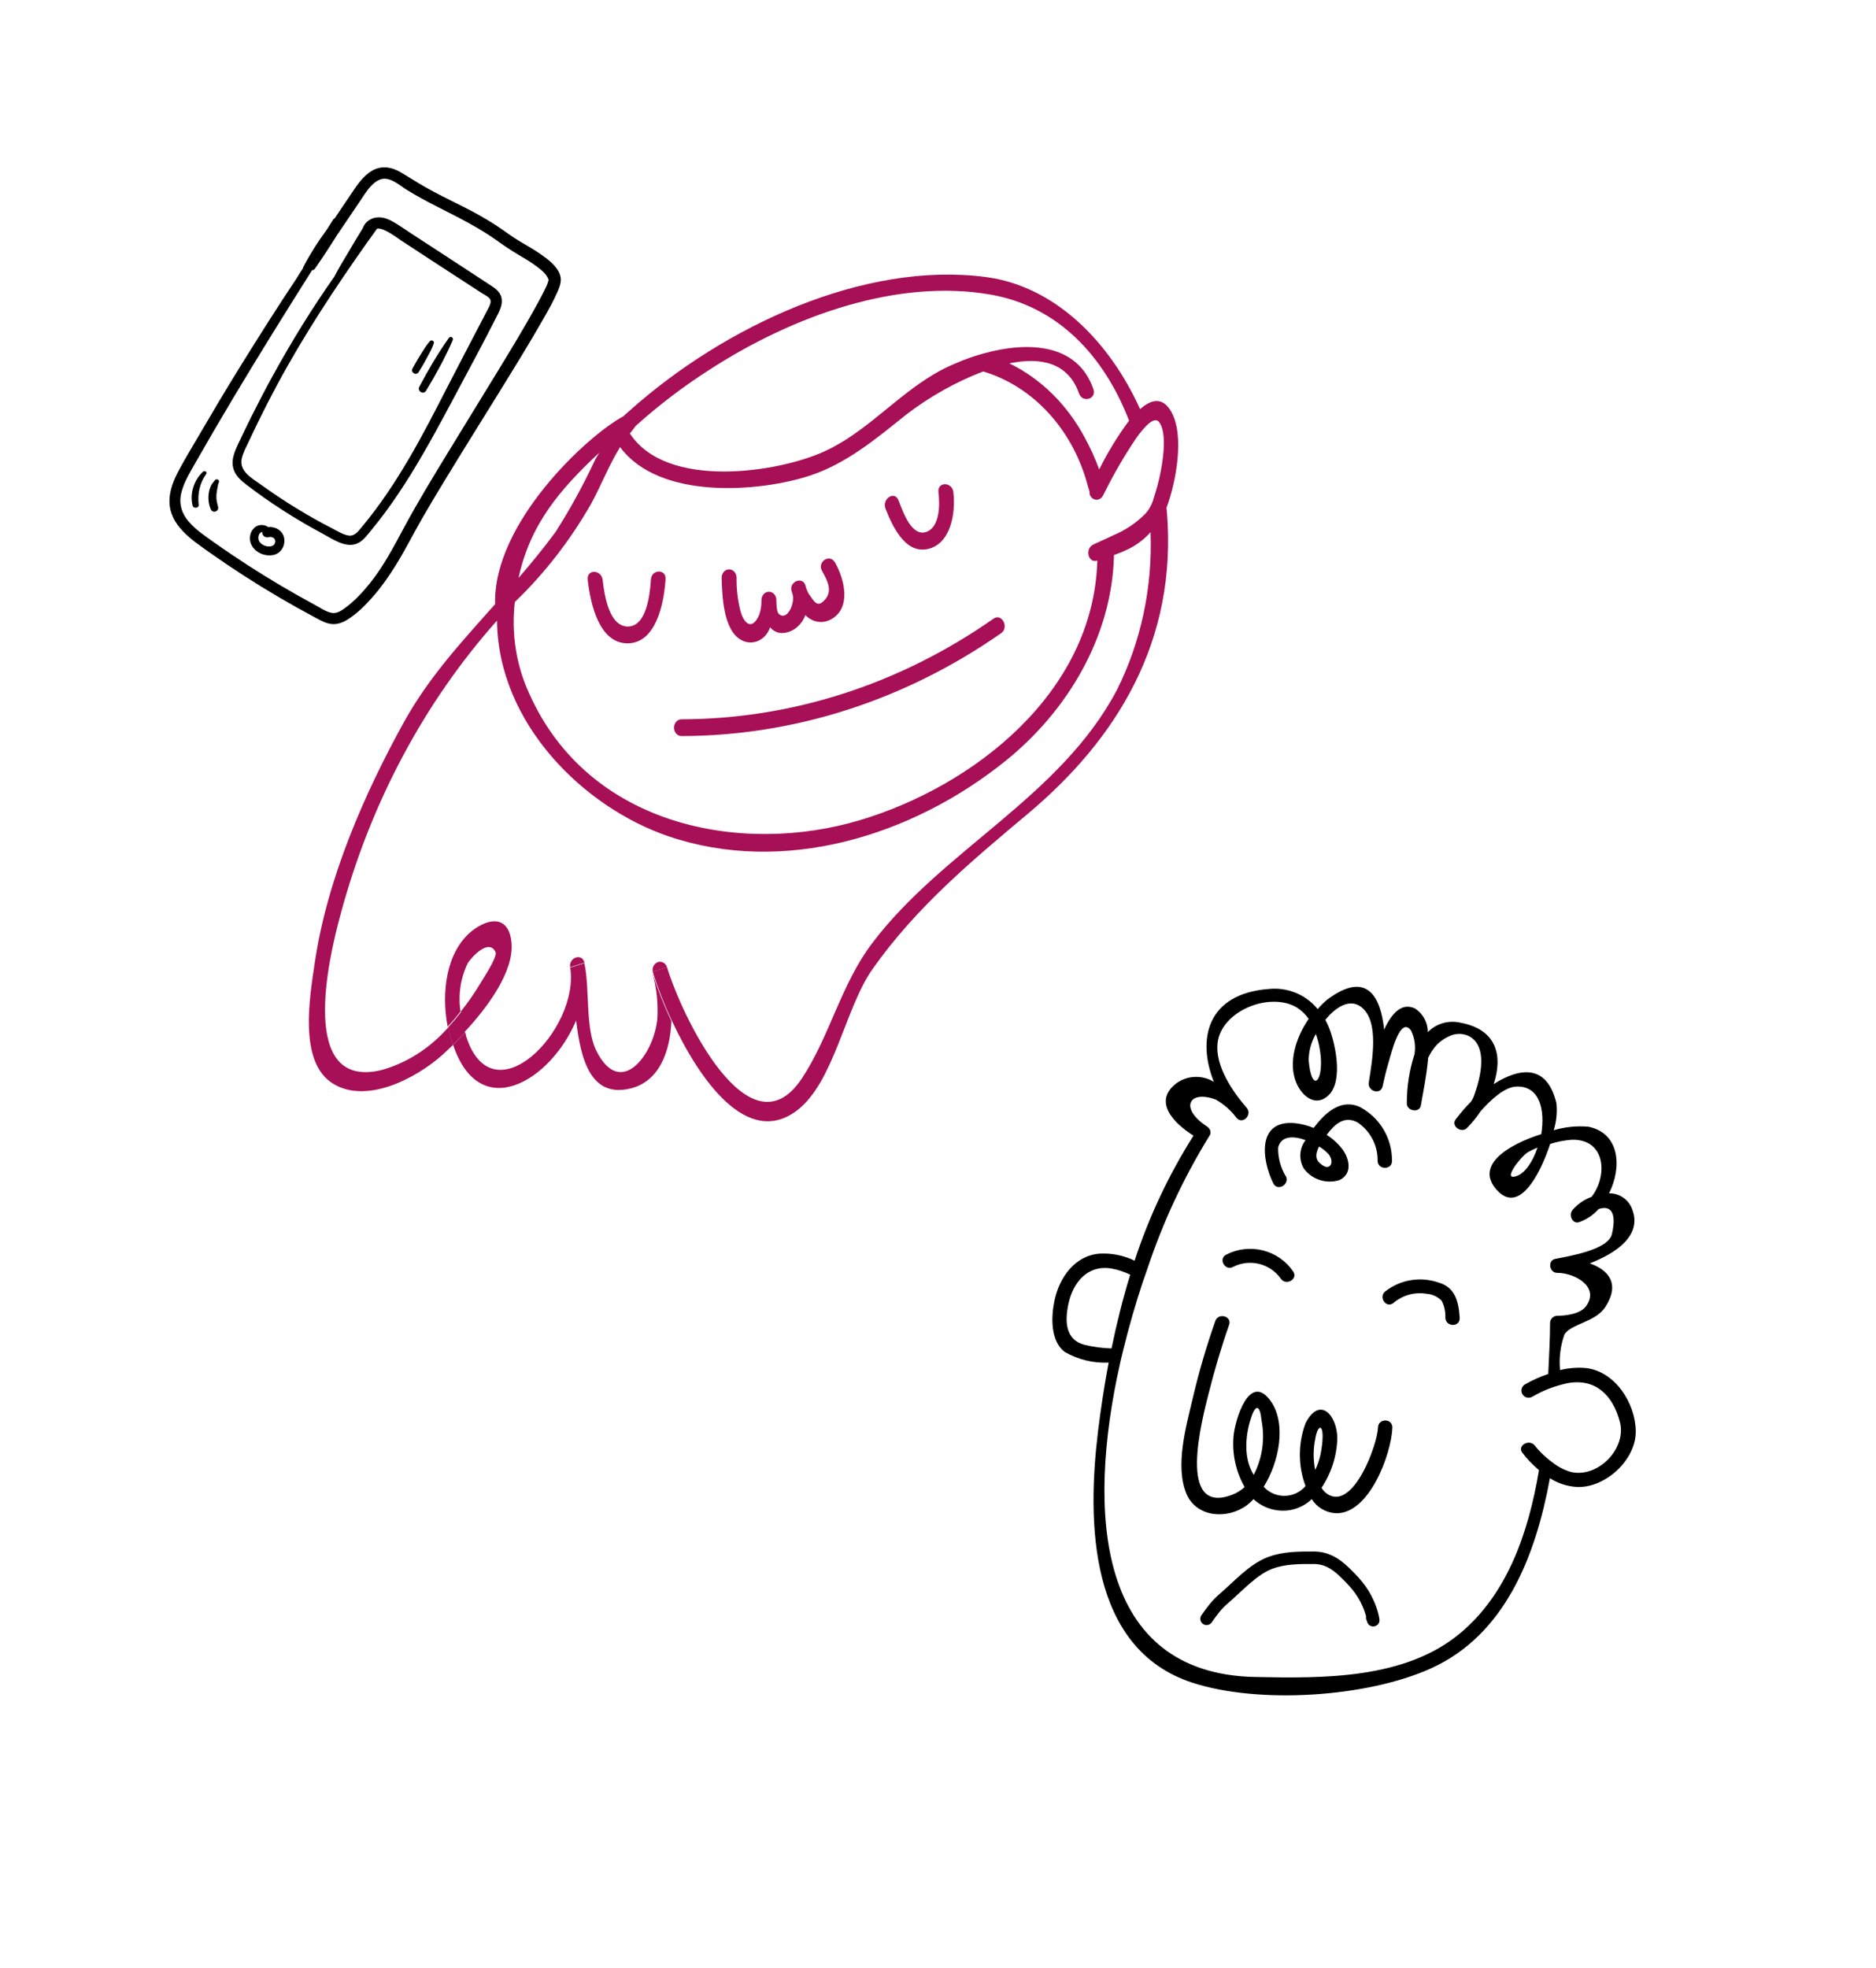 <svg width="164" height="172" viewBox="0 0 164 172" fill="none" xmlns="http://www.w3.org/2000/svg">
<path d="M58.312 84.535L57.059 84.926C57.029 84.746 57.06 84.559 57.147 84.403C57.233 84.247 57.368 84.134 57.526 84.085C57.683 84.035 57.851 84.054 57.997 84.138C58.142 84.221 58.255 84.363 58.312 84.535ZM49.841 84.535L51.093 84.144C50.893 83.264 49.693 83.665 49.841 84.584V84.535ZM40.317 88.447C39.958 88.903 39.584 89.343 39.195 89.767C39.264 90.144 39.351 90.516 39.456 90.882C39.499 91.028 39.552 91.165 39.604 91.312C39.934 90.989 40.291 90.627 40.648 90.236C40.492 89.655 40.382 89.059 40.317 88.457V88.447ZM51.093 84.183L49.841 84.574C50.084 85.719 50.171 87.43 50.371 89.151C51.06 87.621 51.312 85.89 51.093 84.193V84.183ZM58.312 84.525L57.059 84.917C57.523 86.403 58.087 87.848 58.747 89.239C58.832 87.655 58.685 86.066 58.312 84.535V84.525ZM57.442 89.229C57.086 92.231 54.207 96.074 52.111 91.791C51.154 89.835 51.571 86.403 51.084 84.183C51.306 85.883 51.053 87.618 50.362 89.151C50.763 92.583 51.632 96.055 55.216 95.106C57.651 94.451 58.581 91.908 58.694 89.239C58.035 87.848 57.471 86.403 57.007 84.917C57.412 86.309 57.562 87.779 57.451 89.239L57.442 89.229ZM40.726 90.5C40.726 90.422 40.726 90.324 40.656 90.246C40.3 90.637 39.943 90.999 39.613 91.322C41.926 98.235 48.145 94.5 50.38 89.161C50.18 87.439 50.093 85.728 49.849 84.584C50.684 89.982 43.022 97.893 40.726 90.5ZM56.903 50.652C56.816 51.992 56.511 54.759 54.885 54.759C53.259 54.759 52.833 52.041 52.685 50.691C52.58 49.772 51.267 49.713 51.38 50.691C51.624 52.882 52.415 56.226 54.859 56.226C57.303 56.226 58.033 52.872 58.181 50.652C58.268 49.713 56.964 49.723 56.903 50.652ZM81.386 47.904C83.125 47.298 83.552 44.843 83.343 43.015C83.238 42.096 81.934 42.086 82.038 43.015C82.169 44.1 82.169 45.997 81.038 46.467C79.707 47.005 78.942 44.736 78.542 43.719C78.203 42.858 77.072 43.602 77.411 44.462C78.124 46.271 79.307 48.618 81.386 47.904ZM86.865 54.065C78.675 59.8 69.222 62.849 59.573 62.866C59.4 62.866 59.234 62.943 59.112 63.08C58.989 63.218 58.921 63.404 58.921 63.599C58.921 63.794 58.989 63.98 59.112 64.118C59.234 64.255 59.4 64.332 59.573 64.332C69.453 64.314 79.134 61.199 87.526 55.336C88.239 54.837 87.578 53.566 86.865 54.065ZM64.809 55.942C65.037 56.068 65.286 56.14 65.54 56.151C65.794 56.163 66.048 56.115 66.285 56.01C66.521 55.905 66.736 55.745 66.915 55.542C67.093 55.338 67.232 55.095 67.322 54.827C67.493 55.028 67.706 55.176 67.942 55.259C68.178 55.341 68.429 55.354 68.67 55.297C69.052 55.227 69.412 55.05 69.716 54.781C70.02 54.513 70.259 54.162 70.41 53.762C70.71 54.076 71.089 54.278 71.495 54.341C71.902 54.404 72.315 54.325 72.68 54.114C74.419 53.136 73.854 50.662 72.993 49.156C72.541 48.364 71.41 49.097 71.862 49.899C72.314 50.701 72.802 51.61 72.141 52.383C71.48 53.155 71.227 52.647 70.714 51.923C70.597 51.727 70.506 51.513 70.445 51.288C70.431 51.224 70.414 51.162 70.392 51.102C70.079 50.349 68.949 50.887 69.201 51.669C69.22 51.742 69.243 51.814 69.27 51.884C69.549 52.666 68.827 54.299 68.105 53.674C67.87 53.478 67.879 52.764 67.87 52.451C67.87 52.257 67.802 52.07 67.679 51.933C67.557 51.795 67.391 51.718 67.218 51.718C67.045 51.718 66.879 51.795 66.757 51.933C66.634 52.07 66.566 52.257 66.566 52.451C66.576 52.885 66.511 53.317 66.374 53.722C65.783 55.111 65.061 54.573 64.739 53.429C64.493 52.476 64.376 51.487 64.391 50.495C64.391 50.301 64.323 50.114 64.2 49.977C64.078 49.839 63.912 49.762 63.739 49.762C63.566 49.762 63.4 49.839 63.278 49.977C63.155 50.114 63.087 50.301 63.087 50.495C63.13 52.177 63.252 55.111 64.809 55.942ZM40.891 84.183C41.222 83.655 42.726 81.993 43.318 83.205C43.518 83.626 42.222 85.552 42.022 85.894C41.497 86.779 40.916 87.618 40.282 88.408C40.347 89.014 40.457 89.612 40.613 90.197C42.648 88.016 44.918 84.917 44.718 82.443C44.518 79.969 42.718 80.203 41.239 81.377C38.986 83.215 38.569 86.775 39.134 89.728C39.529 89.311 39.903 88.871 40.256 88.408C40.038 86.959 40.262 85.471 40.891 84.183ZM102.007 44.697C102.955 56.06 97.598 64.616 89.883 71.099C84.987 75.206 80.081 79.284 76.254 84.731C73.88 88.114 72.906 94.617 69.662 97.062C65.313 100.347 61.138 94.343 58.747 89.239C58.833 87.651 58.686 86.059 58.312 84.525C59.599 88.828 65.531 101.149 70.105 94.246C72.549 90.549 73.506 86.051 76.254 82.423C82.473 74.219 92.719 69.652 97.65 60.284C99.748 56.091 100.763 51.322 100.581 46.516C100.051 47.105 99.433 47.585 98.754 47.933C98.307 48.156 97.848 48.348 97.38 48.51C97.38 48.569 97.38 48.638 97.38 48.696C97.163 55.61 93.397 62.044 87.987 66.435C79.681 73.163 68.409 76.497 58.416 73.084C51.11 70.591 43.544 63.306 43.448 54.241C37.088 61.378 32.398 70.172 29.793 79.841C28.61 84.095 26.158 95.223 33.316 93.532C35.546 92.918 37.581 91.622 39.195 89.786C39.264 90.163 39.351 90.535 39.456 90.901C39.499 91.048 39.552 91.185 39.604 91.332L38.682 92.192C36.377 94.255 31.976 96.563 29.045 94.666C26.114 92.769 27.062 87.224 27.506 84.213C28.584 76.81 31.855 69.368 35.334 63.071C37.482 59.218 40.239 56.226 42.996 53.126L43.283 52.803C43.083 45.723 51.354 38.057 54.511 36.375C54.536 36.351 54.56 36.325 54.581 36.297L55.059 35.876C63.339 28.493 75.515 22.822 86.161 24.21C92.179 24.992 96.963 29.784 99.668 35.759C100.65 34.889 101.616 34.683 102.355 35.925C103.608 38.028 102.79 42.213 101.972 44.394C101.981 44.501 101.999 44.638 102.007 44.697ZM55.042 37.852C58.242 42.839 68.088 41.294 72.106 39.436C75.654 37.812 78.298 34.673 81.673 32.688C82.252 32.346 82.851 32.045 83.465 31.789C84.314 31.414 85.186 31.107 86.074 30.869C89.84 29.843 94.188 29.98 95.58 33.999C95.893 34.879 94.632 35.25 94.328 34.39C93.371 31.652 90.936 31.202 88.239 31.759C90.998 33.098 93.311 35.38 94.849 38.282C95.327 39.16 95.743 40.078 96.093 41.03C96.842 39.519 97.715 38.092 98.702 36.766C96.545 31.163 92.527 26.772 86.578 25.745C78.559 24.347 69.436 27.506 61.991 32.336C59.74 33.774 57.594 35.408 55.572 37.226C55.372 37.509 55.216 37.695 55.068 37.881L55.042 37.852ZM45.335 50.505L45.44 50.388C46.527 49.126 47.588 47.826 48.58 46.476C49.859 44.466 51.012 42.359 52.032 40.169C52.145 39.964 52.267 39.768 52.389 39.563C48.91 42.809 46.344 45.841 45.335 50.505ZM100.816 43.66C101.096 42.847 101.317 42.01 101.477 41.157C101.79 39.533 101.929 37.685 101.329 36.893C101.094 36.58 100.711 36.737 100.268 37.157C99.906 37.528 99.574 37.934 99.276 38.37C98.32 39.793 97.448 41.286 96.667 42.839L96.415 43.328C96.352 43.445 96.261 43.54 96.152 43.601C96.044 43.663 95.922 43.688 95.801 43.675C95.68 43.661 95.564 43.61 95.468 43.526C95.372 43.442 95.299 43.329 95.258 43.2V43.093C95.258 42.927 95.18 42.761 95.128 42.584C94.505 40.15 93.333 37.939 91.725 36.165C90.117 34.392 88.128 33.116 85.952 32.464C83.567 33.376 81.303 34.646 79.22 36.238C76.55 38.38 74.002 40.511 70.81 41.568C66.461 42.995 57.66 43.748 54.207 39.074C53.25 40.629 52.563 42.399 51.676 44.032C49.838 47.245 47.59 50.138 45.005 52.617C44.688 55.373 45.131 58.172 46.275 60.636C51.493 72.312 64.957 74.757 75.193 71.676C85.013 68.743 95.597 60.617 95.928 48.999C95.119 49.254 94.814 47.953 95.58 47.591L95.936 47.425C96.371 47.229 96.85 47.014 97.354 46.77C98.382 46.344 99.329 45.704 100.146 44.883C100.263 44.743 100.374 44.596 100.476 44.442C100.611 44.211 100.724 43.965 100.816 43.709V43.66Z" fill="#A71057"/>
<path d="M43.523 34.47C44.898 32.244 46.278 30.021 47.57 27.747C47.978 27.033 48.377 26.314 48.711 25.562C48.994 24.923 49.193 24.386 48.825 23.72C48.489 23.112 47.899 22.665 47.343 22.273C46.734 21.84 46.078 21.472 45.434 21.09C44.742 20.681 44.111 20.19 43.442 19.748C42.57 19.169 41.652 18.659 40.717 18.18C39.797 17.709 38.864 17.261 37.95 16.779C36.974 16.266 36.055 15.68 35.117 15.109C34.286 14.598 33.358 14.421 32.492 14.941C31.706 15.411 31.193 16.211 30.694 16.953C30.212 17.665 29.737 18.375 29.255 19.087C29.203 19.107 29.154 19.14 29.119 19.2C28.937 19.489 28.755 19.778 28.573 20.067C27.808 21.095 27.122 22.178 26.525 23.318C26.501 23.359 26.49 23.404 26.488 23.443C26.29 23.742 26.097 24.05 25.91 24.357C24.222 26.887 22.594 29.461 20.991 32.045C19.737 34.069 18.522 36.12 17.322 38.173C16.749 39.156 16.15 40.133 15.619 41.139C15.181 41.968 14.804 42.876 14.813 43.83C14.836 45.934 16.769 47.187 18.299 48.272C20.27 49.667 22.298 50.975 24.38 52.197C25.421 52.808 26.475 53.396 27.54 53.966C28.007 54.215 28.486 54.497 29.02 54.542C29.476 54.583 29.926 54.424 30.312 54.193C31.205 53.653 31.985 52.861 32.665 52.077C33.383 51.244 34.02 50.334 34.599 49.401C35.412 48.088 36.107 46.701 36.875 45.362C37.503 44.266 38.156 43.178 38.811 42.097C40.367 39.541 41.952 37.007 43.523 34.47ZM43.489 32.481C41.998 34.933 40.486 37.367 38.995 39.819C37.743 41.874 36.495 43.931 35.353 46.049C34.433 47.755 33.535 49.494 32.312 51.009C31.668 51.809 30.938 52.584 30.1 53.187C29.773 53.422 29.398 53.65 28.982 53.566C28.481 53.464 27.991 53.115 27.542 52.876C25.517 51.783 23.536 50.614 21.607 49.364C20.634 48.731 19.669 48.084 18.724 47.412C17.946 46.861 17.128 46.319 16.498 45.591C15.917 44.927 15.643 44.107 15.817 43.228C15.996 42.342 16.459 41.548 16.897 40.772C18.04 38.765 19.202 36.77 20.387 34.788C22.633 31.029 24.945 27.314 27.283 23.614C27.373 23.616 27.463 23.582 27.527 23.488C28.218 22.493 28.882 21.482 29.52 20.457C29.532 20.444 29.543 20.434 29.551 20.419C30.207 19.45 30.863 18.48 31.521 17.506C31.957 16.864 32.433 16.023 33.187 15.706C34.033 15.351 34.891 16.175 35.555 16.589C36.434 17.131 37.339 17.619 38.261 18.085C40.052 18.998 41.851 19.88 43.489 21.058C44.052 21.464 44.608 21.84 45.206 22.196C45.815 22.557 46.436 22.916 47 23.348C47.41 23.66 47.846 24.043 47.961 24.473C47.959 24.477 47.959 24.477 47.956 24.481C47.928 24.565 47.907 24.654 47.878 24.738C47.86 24.788 47.841 24.838 47.822 24.888C47.887 24.723 47.813 24.903 47.788 24.964C47.725 25.109 47.66 25.248 47.588 25.389C47.416 25.739 47.236 26.079 47.048 26.421C45.927 28.485 44.708 30.483 43.489 32.481Z" fill="black"/>
<path d="M43.54 27.425C43.751 27.007 43.938 26.534 43.845 26.056C43.733 25.456 43.221 25.16 42.75 24.848C41.617 24.108 40.48 23.366 39.349 22.622C38.216 21.882 37.079 21.14 35.944 20.403C35.397 20.047 34.856 19.654 34.282 19.338C33.805 19.078 33.259 18.904 32.718 19.046C32.254 19.167 31.87 19.491 31.718 19.938C31.273 20.656 30.838 21.384 30.412 22.113C30.019 22.785 29.588 23.46 29.241 24.159C27.288 26.929 25.505 29.824 23.871 32.794C23.227 33.963 22.611 35.142 22.015 36.333C21.71 36.94 21.419 37.549 21.127 38.159C20.883 38.679 20.603 39.199 20.44 39.752C20.3 40.221 20.286 40.718 20.482 41.175C20.694 41.666 21.099 42.021 21.515 42.342C22.556 43.145 23.639 43.902 24.745 44.611C25.864 45.332 27.014 46.007 28.188 46.633C29.036 47.088 30.206 47.93 31.213 47.507C31.746 47.284 32.108 46.761 32.464 46.33C32.884 45.82 33.289 45.302 33.682 44.771C34.462 43.717 35.192 42.618 35.886 41.504C37.271 39.263 38.521 36.94 39.76 34.61C41.03 32.227 42.327 29.84 43.54 27.425ZM31.629 46.06C31.319 46.432 31.001 46.895 30.458 46.803C29.971 46.719 29.503 46.419 29.066 46.196C27.983 45.642 26.919 45.043 25.88 44.403C24.843 43.768 23.825 43.09 22.837 42.378C22.056 41.816 20.856 41.184 21.142 40.041C21.266 39.537 21.524 39.064 21.744 38.596C22.002 38.043 22.265 37.492 22.531 36.944C23.067 35.85 23.624 34.762 24.198 33.69C26.518 29.364 29.206 25.285 32.035 21.278C32.342 20.843 32.652 20.411 32.965 19.982C33.569 19.881 34.77 20.827 35.042 21.004C36.097 21.694 37.157 22.387 38.213 23.077C39.252 23.752 40.291 24.428 41.334 25.106C41.583 25.27 41.834 25.43 42.086 25.596C42.31 25.741 42.616 25.877 42.792 26.079C43.039 26.358 42.762 26.804 42.618 27.08C41.47 29.295 40.301 31.504 39.159 33.728C38.054 35.877 36.96 38.034 35.734 40.113C34.517 42.188 33.179 44.208 31.629 46.06Z" fill="black"/>
<path d="M24.22 46.211C24.009 46.105 23.707 46.032 23.446 46.073C23.377 46.018 23.298 45.972 23.209 45.941C22.948 45.851 22.608 45.871 22.374 46.024C21.805 46.397 21.697 47.204 22.058 47.761C22.438 48.344 23.175 48.633 23.854 48.515C24.545 48.394 24.95 47.728 24.845 47.052C24.794 46.694 24.541 46.372 24.22 46.211ZM22.585 46.944C22.583 46.948 22.583 46.948 22.585 46.944ZM23.96 47.596C23.958 47.6 23.954 47.608 23.948 47.609C23.933 47.626 23.912 47.645 23.894 47.659C23.892 47.663 23.892 47.663 23.888 47.661C23.872 47.672 23.849 47.684 23.833 47.695C23.819 47.702 23.799 47.71 23.791 47.716C23.747 47.731 23.699 47.743 23.653 47.752C23.647 47.754 23.647 47.754 23.641 47.756C23.619 47.758 23.594 47.759 23.572 47.761C23.521 47.762 23.474 47.765 23.425 47.762C23.425 47.762 23.382 47.758 23.369 47.755C23.346 47.752 23.318 47.746 23.311 47.742C23.257 47.731 23.208 47.718 23.159 47.699C23.159 47.699 23.13 47.688 23.109 47.681C23.09 47.67 23.057 47.656 23.057 47.656C23.01 47.633 22.964 47.607 22.921 47.577C22.902 47.566 22.885 47.552 22.866 47.541C22.863 47.538 22.833 47.511 22.82 47.499C22.781 47.461 22.748 47.422 22.713 47.386C22.709 47.384 22.709 47.384 22.706 47.382C22.704 47.376 22.7 47.374 22.698 47.368C22.686 47.346 22.675 47.329 22.663 47.307C22.647 47.283 22.637 47.257 22.626 47.23C22.626 47.23 22.626 47.23 22.623 47.228C22.621 47.222 22.621 47.222 22.619 47.216C22.608 47.175 22.595 47.127 22.586 47.081C22.583 47.069 22.582 47.053 22.583 47.044C22.582 47.018 22.582 46.993 22.584 46.963C22.583 46.948 22.585 46.934 22.588 46.92C22.589 46.911 22.591 46.907 22.589 46.901C22.604 46.849 22.617 46.801 22.63 46.752C22.632 46.749 22.632 46.749 22.632 46.749C22.645 46.726 22.656 46.697 22.67 46.675C22.674 46.667 22.697 46.635 22.702 46.628C22.716 46.611 22.729 46.598 22.744 46.581C22.746 46.577 22.754 46.572 22.76 46.57C22.776 46.559 22.795 46.545 22.811 46.534C22.828 46.523 22.85 46.511 22.87 46.502C22.882 46.499 22.89 46.494 22.9 46.495C22.912 46.491 22.918 46.49 22.93 46.486C22.895 46.714 23.059 46.945 23.328 46.959C23.407 46.964 23.478 46.954 23.553 46.937C23.553 46.937 23.571 46.932 23.589 46.928C23.595 46.926 23.593 46.93 23.602 46.931C23.628 46.93 23.651 46.933 23.677 46.933C23.692 46.932 23.698 46.93 23.698 46.93C23.739 46.939 23.793 46.959 23.81 46.965C23.814 46.967 23.818 46.969 23.824 46.967C23.839 46.976 23.854 46.985 23.854 46.985C23.877 46.998 23.896 47.009 23.918 47.022C23.926 47.026 23.933 47.031 23.937 47.033C23.959 47.056 23.983 47.085 23.996 47.097C24 47.099 23.998 47.103 23.998 47.103C24.005 47.117 24.019 47.136 24.028 47.156C24.029 47.162 24.029 47.162 24.031 47.168C24.038 47.192 24.044 47.216 24.05 47.239C24.052 47.245 24.053 47.251 24.053 47.251C24.053 47.261 24.055 47.257 24.057 47.263C24.058 47.279 24.057 47.289 24.059 47.295C24.058 47.314 24.056 47.334 24.059 47.356C24.057 47.359 24.057 47.359 24.061 47.362C24.058 47.365 24.058 47.365 24.056 47.369C24.049 47.39 24.026 47.448 24.02 47.484C24.025 47.467 24.043 47.462 24.025 47.493C24.023 47.496 24.023 47.496 24.021 47.5C24.019 47.504 24.02 47.51 24.02 47.51C24.019 47.504 24.019 47.504 24.021 47.5C24.01 47.519 23.997 47.542 23.986 47.561C23.988 47.557 23.992 47.559 23.994 47.556C23.994 47.556 23.984 47.565 23.979 47.572C23.966 47.595 23.964 47.599 23.96 47.596Z" fill="black"/>
<path d="M23.979 47.572C23.963 47.583 23.956 47.594 23.96 47.597C23.965 47.589 23.967 47.585 23.973 47.584C23.973 47.584 23.973 47.584 23.975 47.58C23.977 47.576 23.977 47.576 23.979 47.572Z" fill="black"/>
<path d="M39.237 29.541C38.275 30.884 37.431 32.346 36.656 33.803C36.45 34.194 37.022 34.524 37.251 34.146C38.104 32.73 38.921 31.253 39.574 29.736C39.676 29.507 39.387 29.335 39.237 29.541Z" fill="black"/>
<path d="M37.926 30.002C37.989 29.815 37.723 29.662 37.593 29.809C37.274 30.16 37.025 30.582 36.776 30.979C36.527 31.385 36.283 31.79 36.06 32.211C35.872 32.562 36.383 32.858 36.597 32.522C36.855 32.12 37.087 31.709 37.314 31.289C37.537 30.878 37.778 30.451 37.926 30.002Z" fill="black"/>
<path d="M18.027 41.429C18.147 41.266 17.895 41.09 17.756 41.217C16.961 41.955 16.572 43.119 16.835 44.185C16.91 44.475 17.409 44.425 17.37 44.115C17.259 43.162 17.456 42.21 18.027 41.429Z" fill="black"/>
<path d="M18.937 43.737C18.936 43.731 18.936 43.731 18.936 43.731C18.931 43.703 18.931 43.678 18.927 43.65C18.921 43.607 18.92 43.565 18.917 43.518C18.913 43.42 18.915 43.32 18.921 43.223C18.922 43.203 18.925 43.18 18.929 43.157C18.929 43.147 18.932 43.143 18.93 43.137C18.937 43.09 18.947 43.046 18.952 43.003C18.953 42.983 18.954 42.964 18.961 42.943C18.964 42.929 18.965 42.92 18.963 42.914C18.966 42.9 18.973 42.853 18.97 42.857C18.975 42.814 18.985 42.77 18.994 42.729C19.015 42.631 19.038 42.513 19.048 42.443C19.061 42.349 19.086 42.272 19.124 42.188C19.167 42.097 19.155 41.994 19.071 41.931C19 41.879 18.871 41.866 18.809 41.946C18.676 42.117 18.515 42.281 18.428 42.484C18.322 42.72 18.264 42.944 18.236 43.201C18.187 43.663 18.247 44.136 18.449 44.556C18.522 44.709 18.721 44.758 18.868 44.697C19.018 44.637 19.113 44.465 19.066 44.301C19.015 44.11 18.971 43.923 18.937 43.737Z" fill="black"/>
<path d="M138.605 119.565C137.857 119.502 137.105 119.564 136.378 119.748C136.277 118.696 136.408 117.634 136.763 116.638C137.316 115.698 139.458 115.573 140.329 114.243C141.668 112.18 140.597 110.991 138.981 110.417C141.225 109.544 143.577 108.013 142.69 105.701C142.544 105.285 142.269 104.926 141.906 104.673C141.542 104.421 141.107 104.289 140.664 104.296C141.802 102.026 141.618 99.04 138.856 98.474C137.835 98.387 136.807 98.492 135.826 98.782C136.064 98.016 136.144 97.21 136.06 96.412C135.223 92.927 132.795 93.343 130.577 94.749C131.356 92.395 130.954 89.975 127.631 89.376C127.129 89.265 126.608 89.283 126.116 89.429C125.623 89.574 125.177 89.843 124.818 90.208C124.821 89.799 124.72 89.396 124.526 89.036C124.331 88.675 124.049 88.369 123.705 88.145C122.533 87.58 121.646 88.586 121.001 89.992C120.7 87.089 119.486 84.785 116.029 87.364C115.727 87.617 115.447 87.895 115.192 88.195C114.689 87.577 114.039 87.092 113.302 86.785C112.564 86.477 111.761 86.356 110.965 86.432C105.49 86.831 104.636 90.848 106.118 94.557C105.627 94.255 105.057 94.103 104.479 94.121C103.901 94.138 103.342 94.325 102.87 94.657C100.71 96.279 102.661 98.208 104.335 99.256C102.173 102.675 100.444 106.345 99.187 110.184C98.233 109.721 97.175 109.509 96.115 109.569C93.947 109.743 92.608 111.673 92.189 113.644C91.888 115.033 91.796 117.203 93.093 118.168C94.253 118.833 95.581 119.153 96.918 119.091C96.534 121.129 96.224 123.166 95.981 125.162C95.043 132.971 95.144 144.116 104.26 147.076C110.044 148.947 119.452 148.357 125.069 145.829C131.649 142.868 134.277 135.849 135.491 129.196C136.194 129.644 137.001 129.907 137.835 129.961C140.346 130.077 143.041 127.574 142.999 125.071C142.957 122.567 141.141 119.823 138.605 119.565ZM115.033 90.374C115.289 91.1 115.438 91.859 115.476 92.628C115.568 94.699 114.639 95.381 114.405 92.678C114.407 91.868 114.623 91.074 115.033 90.374ZM94.801 117.536C93.127 117.087 93.085 115.498 93.394 113.993C93.788 112.097 95.069 110.508 97.195 110.874C97.752 110.98 98.292 111.159 98.802 111.407C98.149 113.536 97.613 115.698 97.17 117.852C96.371 117.831 95.577 117.725 94.801 117.536ZM137.349 128.655C136.758 128.486 136.206 128.204 135.725 127.823C135.379 127.573 135.055 127.295 134.754 126.992C134.547 126.792 134.354 126.578 134.177 126.351C133.691 125.719 132.603 126.351 133.088 126.975C133.513 127.531 133.999 128.039 134.537 128.489C133.616 134.036 131.724 139.358 127.639 142.752C122.818 146.777 115.635 146.694 109.709 146.569C95.906 146.278 94.96 132.281 97.923 119.124C98.015 118.717 98.115 118.293 98.216 117.902C98.701 115.906 99.279 113.935 99.89 112.08C100.035 111.664 100.178 111.257 100.317 110.858C101.661 106.814 103.47 102.938 105.708 99.306C105.782 99.211 105.823 99.094 105.823 98.973C105.823 98.853 105.782 98.736 105.708 98.641C105.662 98.571 105.602 98.511 105.532 98.466C103.079 96.878 103.916 95.214 106.285 96.104C106.996 96.509 107.614 97.056 108.102 97.709C108.629 98.316 109.508 97.435 108.989 96.828C107.742 95.397 106.235 93.177 106.436 91.206C106.712 88.362 111.023 86.623 113.392 88.07C113.792 88.327 114.137 88.661 114.405 89.052C113.258 90.715 112.597 92.902 113.325 94.641C113.844 95.863 115.058 96.794 116.163 95.705C117.477 94.416 116.699 90.981 116.096 89.609C116.029 89.443 115.937 89.293 115.861 89.135C116.799 87.979 118.021 87.247 119.009 88.02C120.608 89.268 119.946 92.736 119.662 94.607C119.536 95.381 120.7 95.738 120.867 94.94C121.009 94.275 121.168 93.609 121.361 92.96C121.654 91.946 122.407 88.802 123.345 90.058C123.666 90.701 123.774 91.429 123.655 92.137C123.208 93.527 122.982 94.978 122.985 96.437C122.985 97.119 124.107 97.31 124.215 96.603C124.324 95.896 124.709 94.108 124.852 92.445C125.059 92 125.339 91.593 125.68 91.239C126.005 90.934 126.382 90.689 126.794 90.516C127.915 90.008 130.728 90.516 128.878 95.722C128.807 95.925 128.709 96.119 128.585 96.296C128.144 96.739 127.733 97.212 127.354 97.709L127.254 97.834C126.819 98.408 127.748 99.082 128.242 98.591C128.685 98.142 129.083 97.652 129.43 97.127C130.351 96.088 131.54 94.998 132.569 94.965C134.612 94.89 135.081 97.019 134.737 99.123C131.833 100.046 128.928 101.834 130.828 103.98C132.728 106.126 134.553 102.882 135.516 99.98C136.127 99.786 136.759 99.664 137.399 99.614C140.388 99.531 140.563 102.782 139.132 104.604C138.483 104.843 137.906 105.244 137.458 105.768C137.115 106.2 137.458 107.032 138.069 106.808C138.715 106.578 139.291 106.188 139.743 105.677C140.58 105.377 141.417 105.677 140.915 107.855C140.597 109.253 137.115 109.793 135.968 110.026C135.265 110.159 135.441 111.257 136.135 111.249C137.692 111.249 139.877 112.488 138.647 114.168C138.144 114.858 136.83 114.999 136.135 114.999C135.969 115.002 135.811 115.068 135.694 115.184C135.577 115.301 135.51 115.458 135.508 115.623C135.508 117.02 135.415 118.526 135.348 120.081C134.643 120.321 133.962 120.627 133.314 120.996C133.17 121.079 133.065 121.217 133.023 121.377C132.98 121.538 133.004 121.709 133.088 121.852C133.173 121.996 133.311 122.1 133.473 122.142C133.634 122.184 133.806 122.161 133.951 122.077C134.378 121.826 134.823 121.607 135.282 121.42C135.647 121.271 136.022 121.146 136.403 121.045L136.956 120.904C139.467 120.405 140.999 121.944 141.61 124.272C142.221 126.601 139.71 129.187 137.349 128.655ZM134.411 100.296C134.001 101.518 133.331 102.541 132.569 102.791C131.23 103.248 132.996 101.036 133.566 100.703C133.838 100.549 134.121 100.413 134.411 100.296ZM112.396 102.799C111.947 102.044 111.718 101.18 111.735 100.304C111.986 99.248 113.082 99.264 114.129 99.647C113.859 100.002 113.701 100.429 113.676 100.873C113.651 101.317 113.759 101.759 113.986 102.142C114.335 102.609 114.822 102.955 115.379 103.134C115.935 103.313 116.534 103.315 117.092 103.14C118.255 102.599 117.979 101.277 117.343 100.429C116.965 99.939 116.503 99.52 115.979 99.19C116.648 98.283 117.519 97.451 118.707 98.117C119.247 98.489 119.687 98.986 119.987 99.566C120.288 100.146 120.441 100.791 120.432 101.443C120.432 102.275 121.729 102.275 121.687 101.443C121.696 100.479 121.437 99.53 120.94 98.701C120.442 97.873 119.725 97.196 118.867 96.745C117.343 96.054 116.037 97.094 115.108 98.242L114.84 98.582C114.322 98.367 113.775 98.227 113.216 98.167C109.868 97.851 110.287 101.335 111.308 103.423C111.676 104.155 112.764 103.531 112.413 102.799H112.396ZM115.317 100.204C115.627 100.392 115.909 100.621 116.154 100.886C116.699 101.585 116.272 102.441 115.451 101.718C114.907 101.31 115.033 100.745 115.317 100.204ZM107.189 109.66C108.177 109.148 109.319 109.015 110.399 109.285C111.479 109.555 112.422 110.209 113.049 111.124C113.509 111.789 112.421 112.413 111.969 111.756C111.514 111.111 110.84 110.651 110.07 110.463C109.3 110.275 108.488 110.371 107.784 110.733C107.106 111.107 106.47 110.034 107.189 109.66ZM127.606 115.174C127.656 116.006 126.4 116.006 126.35 115.174C126.376 114.659 126.266 114.146 126.032 113.685C125.685 113.328 125.216 113.112 124.718 113.078C124.196 112.99 123.662 113.018 123.153 113.162C122.645 113.306 122.175 113.562 121.78 113.91C121.102 114.359 120.474 113.278 121.143 112.837C121.79 112.341 122.552 112.013 123.359 111.884C124.166 111.755 124.993 111.828 125.764 112.097C127.204 112.504 127.522 113.76 127.606 115.174ZM109.014 131.549C109.218 131.39 109.408 131.215 109.583 131.025C110.101 131.511 110.75 131.837 111.45 131.965C112.024 132.078 112.616 132.052 113.178 131.888C113.739 131.725 114.252 131.429 114.673 131.025C114.897 131.38 115.203 131.677 115.565 131.891C115.928 132.105 116.336 132.23 116.757 132.256C119.687 132.373 121.637 127.092 121.721 124.771C121.721 123.94 120.49 123.94 120.465 124.771C120.415 126.252 118.322 132.023 116.062 130.593C115.845 130.448 115.663 130.258 115.527 130.036C116.38 128.758 116.859 127.269 116.908 125.736C116.908 123.715 115.384 121.96 114.129 124.389C113.469 126.163 113.469 128.112 114.129 129.886C113.904 130.148 113.626 130.359 113.313 130.506C113 130.653 112.659 130.731 112.313 130.737C111.967 130.742 111.623 130.675 111.306 130.538C110.988 130.401 110.703 130.199 110.471 129.944C111.852 127.74 112.463 124.397 111.09 122.459C109.215 119.84 107.943 124.164 107.834 125.553C107.704 127.089 108.042 128.627 108.805 129.969C108.488 130.26 108.119 130.488 107.717 130.643C102.837 132.506 105.088 124.073 105.649 121.827C106.16 119.79 106.754 117.769 107.449 115.789C107.717 115.033 106.503 114.7 106.243 115.457C105.473 117.638 104.822 119.859 104.293 122.11C103.707 124.605 102.678 128.148 103.741 130.609C104.645 132.639 107.315 132.813 109.014 131.549ZM114.983 125.728C115.25 124.197 115.945 124.464 115.451 127.058C115.35 127.55 115.19 128.027 114.974 128.48C114.793 127.574 114.796 126.641 114.983 125.736V125.728ZM109.374 123.906C109.776 122.651 110.161 122.842 110.278 124.106C110.463 125.051 110.463 126.022 110.278 126.967C110.146 127.642 109.918 128.294 109.6 128.905C108.612 127.333 108.939 125.154 109.374 123.915V123.906Z" fill="black"/>
<path d="M105.479 141.486C105.944 140.819 106.356 140.254 106.953 139.744C108.242 138.643 109.528 137.166 111.038 136.599C112.272 136.136 113.564 136.148 114.836 136.148C115.871 136.148 116.663 136.569 117.499 137.371C118.344 138.183 119.074 138.948 119.596 140.127C119.733 140.435 119.873 140.823 119.96 141.159C120.019 141.387 120.129 141.919 119.96 141.375" stroke="black" stroke-width="1.093" stroke-linecap="round"/>
</svg>
